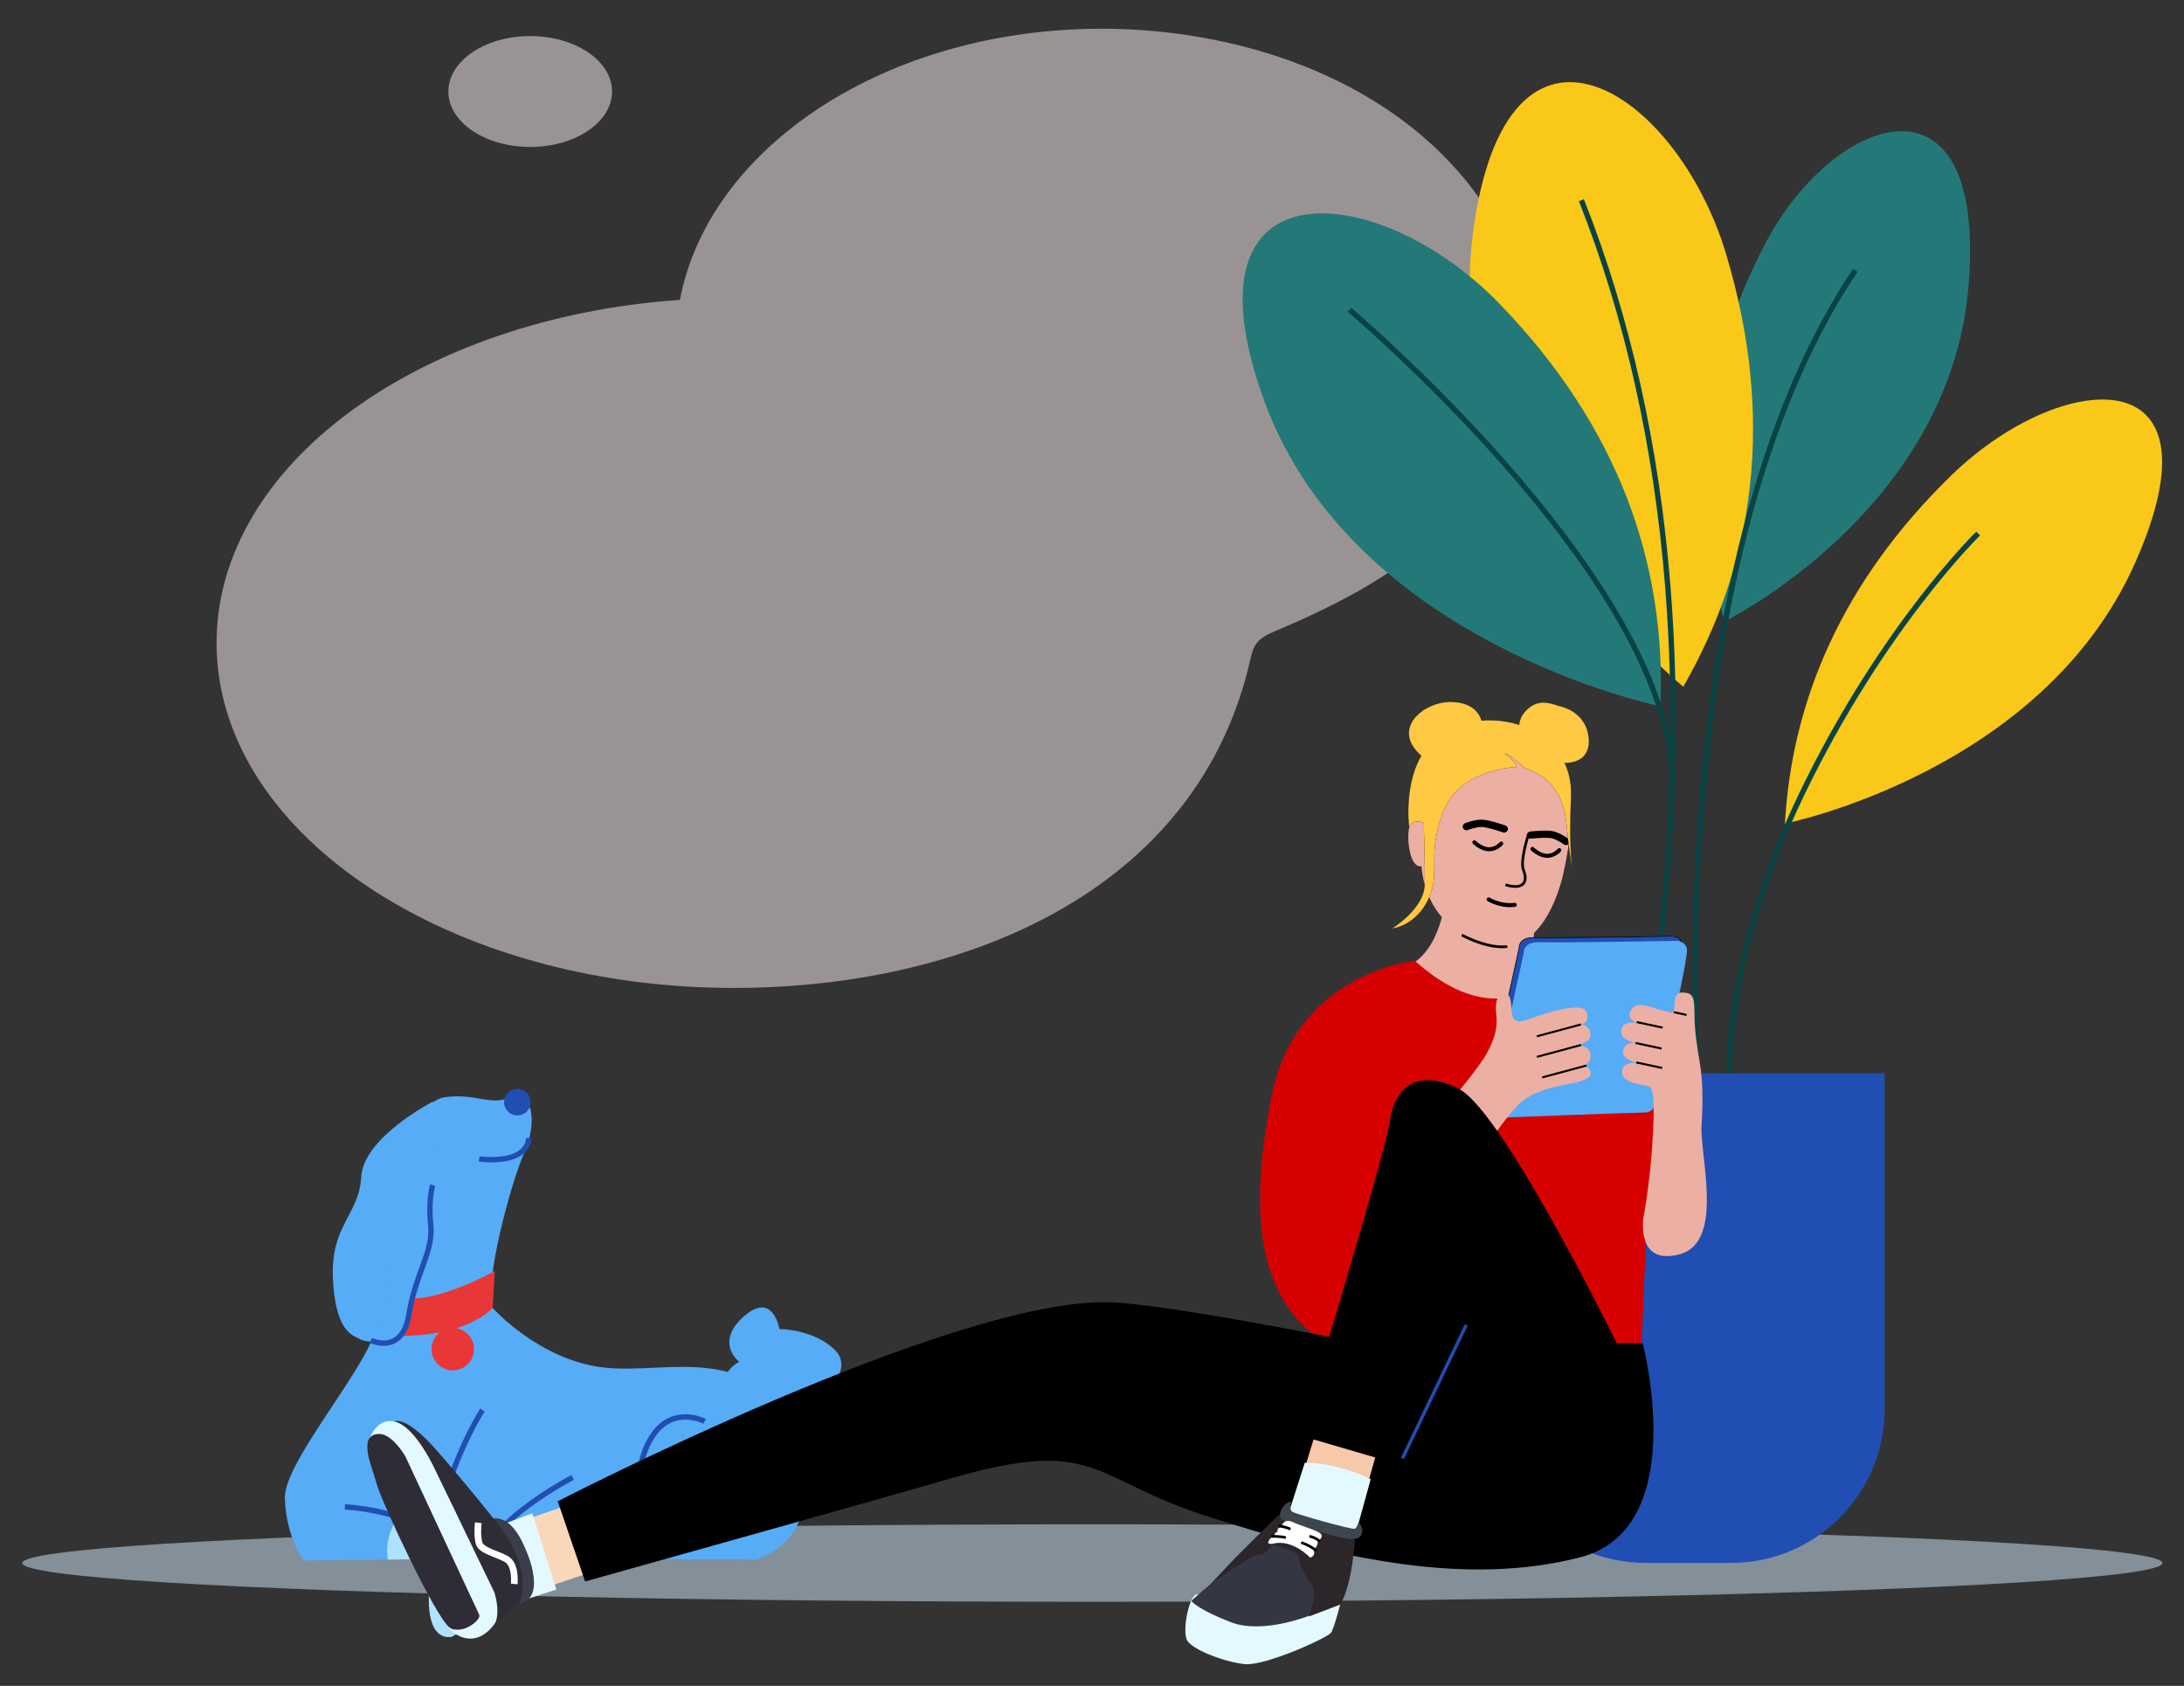 <svg viewBox="346.763 866.026 3269.475 2523.846" xmlns="http://www.w3.org/2000/svg" xmlns:xlink="http://www.w3.org/1999/xlink" overflow="visible" width="3269.475px" height="2523.846px"><rect x="346.763" y="866.026" width="3269.475" height="2523.846" fill="#333333" stroke="none"/><defs><polygon id="masterspot-illustrationhappy-place-path-1" points="0 0.794 261.239 0.794 261.239 411.625 0 411.625"/><polygon id="masterspot-illustrationhappy-place-path-3" points="0 0.072 432.275 0.072 432.275 402 0 402"/><polygon id="masterspot-illustrationhappy-place-path-5" points="0 0.577 635.257 0.577 635.257 365 0 365"/><polygon id="masterspot-illustrationhappy-place-path-7" points="0 365.424 635.257 365.424 635.257 1 0 1"/><polygon id="masterspot-illustrationhappy-place-path-9" points="0.296 0.03 168.575 0.03 168.575 293.568 0.296 293.568"/></defs><g id="Master/Spot Illustration/Happy Place" stroke="none" stroke-width="1" fill="none" fill-rule="evenodd"><g id="Blobs" opacity=".5" transform="translate(1651, 1627) scale(-1, 1) translate(-1651, -1627) translate(528, 327) scale(1 1)"><g id="Blobs/6" stroke="none" stroke-width="1" fill="none" fill-rule="evenodd"><path d="M1467.912,582.027 C1666.718,582.027 1884.053,651.009 2013.289,809.413 C2073.001,882.607 2102.905,968.527 2103,1053.928 C2103.047,1150.352 2065.087,1246.113 1989.024,1322.382 C1918.68,1392.887 1828.851,1440.621 1737.103,1479.808 L1726.981,1484.109 C1716.645,1488.541 1706.125,1493.507 1699.607,1502.508 C1694.701,1509.227 1692.565,1517.502 1690.711,1525.592 L1690.366,1527.106 C1671.035,1612.033 1635.534,1684.564 1588.143,1745.74 L1588.101,1745.74 C1503.692,1854.749 1381.281,1927.659 1244.89,1970.335 C1140.44,2003.033 1027.744,2018.027 917.517,2018.027 C732.118,2018.027 561.937,1974.593 428.626,1902.114 L428.579,1902.062 C405.357,1889.524 383.225,1875.993 362.373,1861.704 C226.598,1768.687 143,1641.651 143,1501.604 C143,1234.616 446.872,1014.942 836.616,987.978 C880.073,758.552 1146.127,582.027 1467.912,582.027 Z M612.502,593.027 C680.156,593.027 735,630.187 735,676.027 C735,721.871 680.156,759.027 612.502,759.027 C544.844,759.027 490,721.871 490,676.027 C490,630.187 544.844,593.027 612.502,593.027 Z" id="Shape" fill="#FFF5F3" transform="translate(1123, 1300) scale(-1, 1) translate(-1123, -1300)"/></g></g><ellipse id="Floor" fill="#D5ECFF" opacity=".5" cx="1982" cy="3206" rx="1602" ry="58"/><g id="Tall Vase Plant" transform="translate(2207, 859) scale(1 1)"><g id="Tall Vase Plant/Plant 2" stroke="none" stroke-width="1" fill="none" fill-rule="evenodd"><g id="Tall-Vase-Plant-3" transform="translate(0, 130)"><path d="M811.817,1109.991 C811.817,1109.991 1196.757,1033.146 1336.001,719.884 C1475.244,406.622 1223.419,430.323 1060.709,588.886 C897.999,747.449 822.234,924.913 811.817,1109.991" id="Fill-29" fill="#F9C818"/><path d="M724.115,1512.998 C724.082,1512.511 720.973,1463.4 732.775,1384.14 C743.65,1311.104 769.78,1196.623 832.5,1065.998 C895.155,935.512 964.048,835.616 1010.81,774.791 C1061.524,708.826 1097.956,673.213 1098.318,672.861 L1103.895,678.597 C1103.536,678.946 1067.421,714.263 1017.031,779.826 C970.534,840.322 902.028,939.679 839.712,1069.461 C777.485,1199.058 751.539,1312.598 740.731,1385.026 C729.018,1463.518 732.065,1511.981 732.097,1512.461 L724.115,1512.998 Z" id="Fill-30" fill="#0A4343"/><path d="M721.236,807.364 C721.236,807.364 1059.817,641.476 1086.844,303.682 C1113.871,-34.112 883.489,48.555 782.531,241.365 C681.573,434.175 669.213,624.799 721.236,807.364" id="Fill-31" fill="#237978"/><path d="M659.676,905.055 C659.676,905.055 295.013,609.804 344.717,226.481 C394.421,-156.843 649.884,10.571 723.81,257.502 C797.736,504.433 766.23,719.799 659.676,905.055" id="Fill-32" fill="#F9C818"/><path d="M625.412,934.447 C625.412,934.447 165.615,840.967 32.681,478.013 C-100.254,115.059 203.65,145.577 383.255,330.462 C562.86,515.346 634.371,720.922 625.412,934.447" id="Fill-33" fill="#237978"/><path d="M681.123,1562.087 C680.937,1560.024 662.82,1352.747 682.368,1092.43 C693.852,939.498 715.896,798.42 747.887,673.115 C787.917,516.322 843.733,383.891 913.786,279.5 L920.428,283.958 C850.896,387.574 795.459,519.147 755.657,675.022 C723.781,799.857 701.81,940.45 690.355,1092.896 C670.843,1352.582 688.906,1559.314 689.091,1561.371 L681.123,1562.087 Z" id="Fill-34" fill="#0A4343"/><path d="M521.069,1819.064 L513.481,1816.531 C514.212,1814.34 586.996,1593.914 621.862,1283.122 C642.334,1100.645 645.922,923.181 632.527,755.66 C615.79,546.35 572.341,352.066 503.388,178.204 L510.825,175.254 C580.085,349.89 623.717,544.991 640.511,755.14 C653.941,923.195 650.334,1101.2 629.791,1284.209 C594.816,1595.792 521.802,1816.867 521.069,1819.064" id="Fill-35" fill="#0A4343"/><path d="M603.107,2216.729 L731.107,2216.729 C858.132,2216.729 961.107,2113.755 961.107,1986.729 L961.107,1483.729 L961.107,1483.729 L373.107,1483.729 L373.107,1986.729 C373.107,2113.755 476.081,2216.729 603.107,2216.729 Z" id="Fill-36" fill="#204EB2"/><path d="M639.114,1031.97 C635.218,967.331 609.653,892.981 563.13,810.986 C525.267,744.255 473.392,672.152 408.944,596.68 C307.353,477.711 201.323,381.986 160.452,346.352 C158.856,344.961 157.829,344.065 157.416,343.689 L162.798,337.77 C163.194,338.13 164.179,338.988 165.709,340.322 C206.714,376.073 313.092,472.112 415.028,591.485 C479.805,667.344 531.975,739.866 570.088,807.038 C617.219,890.105 643.129,965.621 647.099,1031.489 L639.114,1031.97 Z" id="Fill-38" fill="#0A4343"/></g></g></g><g id="Pet" transform="translate(1190, 2772.5) scale(-1, 1) translate(-1190, -2772.5) translate(411, 2227) scale(1 1)"><defs><polygon id="petdog-1-path-1" points="0.738 0.44 779.924 0.44 779.924 696.482 0.738 696.482"/><polygon id="petdog-1-path-3" points="0.282 0.09 77.618 0.09 77.618 118 0.282 118"/></defs><g id="Pet/Dog 1" stroke="none" stroke-width="1" fill="none" fill-rule="evenodd"><g id="Animal" transform="translate(362, 269)"><path d="M78.911,514.754 C78.911,514.754 72.259,564.864 21.37,526.697 C-29.519,488.531 26.459,456.301 26.459,456.301 C26.459,456.301 -20.19,418.983 12.04,389.298 C44.269,359.613 93.462,359.613 93.462,359.613 C93.462,359.613 102.792,301.94 146.894,340.954 C190.998,379.969 153.68,408.805 153.68,408.805 C153.68,408.805 165.057,413.539 174.211,428.983 C183.365,444.428 78.911,514.754 78.911,514.754" id="Fill-1" fill="#56ACF6"/><g id="Group-5" transform="translate(54, 10.021)"><mask id="petdog-1-mask-2" fill="#ffffff"><use xlink:href="#petdog-1-path-1" fill="#ffffff"/></mask><g id="Clip-4"/><path d="M468.623,318.211 C468.623,318.211 399.075,396.24 302.387,407.265 C205.698,418.291 73.388,364.01 16.562,514.131 C-40.264,664.254 74.236,694.787 74.236,694.787 L254.042,693.938 L350.73,667.645 L406.708,611.668 C406.708,611.668 460.989,634.568 487.282,693.091 L751.902,696.482 C751.902,696.482 777.347,662.557 779.892,604.034 C782.435,545.514 638.252,387.759 643.341,338.565 C648.43,289.373 644.188,213.041 628.074,164.696 C611.959,116.353 587.363,9.486 540.715,2.701 C494.067,-4.085 472.863,16.271 441.482,2.701 C410.101,-10.87 400.771,39.172 421.127,84.971 C441.482,130.77 482.193,281.74 468.623,318.211" id="Fill-3" fill="#56ACF6" mask="url(#petdog-1-mask-2)"/></g><path d="M519.673,272.93 C519.673,272.93 610.829,323.991 660.022,312.117 L665.11,369.791 C665.11,369.791 569.27,374.032 522.622,328.232 L519.673,272.93 Z" id="Fill-6" fill="#E93737"/><path d="M614.222,389.722 C614.222,407.288 599.982,421.527 582.416,421.527 C564.851,421.527 550.611,407.288 550.611,389.722 C550.611,372.156 564.851,357.917 582.416,357.917 C599.982,357.917 614.222,372.156 614.222,389.722" id="Fill-8" fill="#E93737"/><path d="M620.159,27.989 C620.159,27.989 707.518,125.526 721.936,183.199 C736.354,240.873 766.301,371.311 711.465,377.76 C656.63,384.209 660.87,389.298 642.211,303.636 C623.552,217.973 595.563,150.122 606.589,120.437 C617.615,90.752 591.465,21.815 620.159,27.989" id="Fill-10" fill="#56ACF6"/><path d="M505.66,19.931 C505.66,30.939 496.736,39.862 485.728,39.862 C474.721,39.862 465.797,30.939 465.797,19.931 C465.797,8.923 474.721,0 485.728,0 C496.736,0 505.66,8.923 505.66,19.931" id="Fill-12" fill="#204EB2"/><path d="M408.971,703.111 L551.519,706.051 L532.8,614.056 L408.971,614.904 C408.971,614.904 384.374,686.996 408.971,703.111" id="Fill-14" fill="#56ACF6"/><path d="M524.237,110.158 C501.263,110.158 484.559,105.17 474.447,95.259 C464.091,85.109 464.868,73.58 464.907,73.094 L472.882,73.721 L468.894,73.408 L472.884,73.688 C472.863,74.033 472.454,82.232 480.217,89.712 C487.795,97.012 504.763,104.93 542.585,101.189 L543.372,109.15 C536.576,109.822 530.196,110.158 524.237,110.158" id="Fill-16" fill="#204EB2"/><path d="M305.738,647.15 C305.418,570.131 289.822,520.101 260.637,502.468 C235.295,487.156 207.548,501.261 207.268,501.405 L203.558,494.318 C204.847,493.642 235.443,477.968 264.686,495.567 C296.896,514.952 313.4,565.941 313.738,647.117 L305.738,647.15 Z" id="Fill-18" fill="#204EB2"/><path d="M603.578,651.579 C587.917,594.152 569.989,551.413 557.708,525.671 C544.401,497.779 534.673,483.281 534.576,483.138 L541.203,478.657 C541.607,479.255 551.279,493.649 564.823,522.005 C577.275,548.077 595.446,591.355 611.297,649.474 L603.578,651.579 Z" id="Fill-20" fill="#204EB2"/><path d="M664.731,644.974 L662.097,637.42 C663.608,636.893 699.603,624.484 743.757,621.937 L744.218,629.924 C701.23,632.404 665.091,644.849 664.731,644.974" id="Fill-22" fill="#204EB2"/><path d="M537.595,704.663 C511.324,642.27 402.31,585.949 401.212,585.387 L404.855,578.265 C405.135,578.408 433.254,592.862 464.305,615.041 C506.282,645.025 533.42,674.133 544.968,701.559 L537.595,704.663 Z" id="Fill-24" fill="#204EB2"/><g id="Group-28" transform="translate(541, 703.021)"><mask id="petdog-1-mask-4" fill="#ffffff"><use xlink:href="#petdog-1-path-3" fill="#ffffff"/></mask><g id="Clip-27"/><path d="M0.282,0.09 C0.282,0.09 16.396,119.678 47.778,117.982 C79.159,116.286 82.52,68.347 72.782,1.141 L0.282,0.09 Z" id="Fill-26" fill="#AEE2FF" mask="url(#petdog-1-mask-4)"/></g><path d="M663.415,641.197 C663.415,641.197 686.086,667.511 679.529,704.808 L613.374,703.96 C613.374,703.96 570.119,677.667 607.437,650.527 L663.415,641.197 Z" id="Fill-29" fill="#AEE2FF"/><path d="M308.89,703.959 L408.971,703.111 C408.971,703.111 430.174,676.818 388.616,657.311 C347.056,637.804 309.738,645.437 309.738,645.437 L308.89,703.959 Z" id="Fill-31" fill="#AEE2FF"/><path d="M613.305,19.771 C613.305,19.771 715.998,72.941 719.391,131.463 C722.784,189.984 766.039,203.555 761.798,285.825 C757.558,368.095 729.428,375.097 704.903,376.685 C680.377,378.272 679.529,240.025 679.529,240.025 C679.529,240.025 564.044,28.516 613.305,19.771" id="Fill-33" fill="#56ACF6"/><path d="M685.792,384.846 C680.376,384.846 674.453,383.837 668.703,380.883 C655.889,374.298 647.611,359.994 644.101,338.371 C639.6,310.644 631.774,289.19 624.871,270.261 C616.466,247.213 609.207,227.308 611.431,204.68 C615.206,166.264 608.782,145.608 608.716,145.404 L616.336,142.965 C616.622,143.863 623.327,165.417 619.391,205.462 C617.346,226.277 623.984,244.478 632.388,267.52 C639.413,286.782 647.375,308.614 651.997,337.089 C655.078,356.067 661.931,368.407 672.36,373.767 C686.577,381.072 703.032,373.074 703.196,372.992 L706.75,380.159 C706.196,380.434 697.11,384.846 685.792,384.846" id="Fill-35" fill="#204EB2"/></g></g></g><g transform="translate(876, 650) scale(1 1)" id="Master/Character/Sitting On Floor"><defs><polygon id="mastercharactersitting-on-floor-path-1" points="0 0.216 1141.521 0.216 1141.521 422.786 0 422.786"/></defs><g id="Master/Character/Sitting On Floor" stroke="none" stroke-width="1" fill="none" fill-rule="evenodd"><g id="Upper Body" transform="translate(911, 1329) scale(1 1)"><defs><polygon id="upper-bodywith-tablet-path-1" points="0 0.283 603.924 0.283 603.924 617 0 617"/><polygon id="upper-bodywith-tablet-path-3" points="0.383 0.682 291.681 0.682 291.681 266.806 0.383 266.806"/><polygon id="upper-bodywith-tablet-path-5" points="0.302 0.308 128.976 0.308 128.976 395.283 0.302 395.283"/></defs><g id="Upper Body/With Tablet" stroke="none" stroke-width="1" fill="none" fill-rule="evenodd"><path d="M571.998,659 L536,996.203 C536,996.203 886.321,1080.449 1014.041,970.265 L1027,673.411 C1027,673.411 875.333,668.607 571.998,659 Z" id="Fill-1" fill="#D60000"/><path d="M724.954,220 C724.954,220 721.263,301.153 673.924,329.8 C630.973,355.791 721.969,506.61 819.858,497.614 C873.442,492.688 886,346.158 886,346.158 C886,346.158 842.734,337.797 858.716,271.819 L724.954,220 Z" id="Neck" fill="#ecafa3"/><path d="M803.337,302.516 C739.877,294.841 694.078,253.116 687.665,183.898 C669.216,186.835 664.865,138.765 670.003,123.323 C675.146,107.859 691.933,116.901 691.933,116.901 C692.862,114.457 693.652,111.899 694.303,109.226 C722.025,-4.486 799.67,0.024 799.67,0.024 C942.344,7.457 908.914,153.12 900.763,191.763 C892.611,230.41 864.684,309.927 803.337,302.516 Z" id="Head" fill="#ecafa3"/><g id="Group-32" transform="translate(446, 287)"><path d="M568.319,480.127 C547.271,471.554 520.143,444.422 487.69,399.486 C463.624,366.163 445.427,334.916 445.247,334.605 L448.706,332.597 C449.424,333.834 521.128,456.586 569.829,476.422 L568.319,480.127 Z" id="Fill-1" fill="#864A56"/><g id="Group-5" transform="translate(0, 38.318)"><mask id="upper-bodywith-tablet-mask-2" fill="#ffffff"><use xlink:href="#upper-bodywith-tablet-path-1" fill="#ffffff"/></mask><g id="Clip-4"/><path d="M231.976,0.283 C231.976,0.283 54.268,17.109 17.622,201.696 C-19.024,386.283 -23.413,604.01 258.976,615.283 C541.366,626.555 565.384,579.045 565.18,568.664 C564.976,558.283 569.976,387.283 592.976,257.283 C615.976,127.283 617.976,57.283 441.976,14.283 C441.976,14.283 363.976,118.283 231.976,0.283" id="Fill-3" fill="#D60000" mask="url(#upper-bodywith-tablet-mask-2)"/></g><path d="M366.976,114.601 L387.976,18.601 C387.976,18.601 386.976,2.601 411.976,3.601 C436.976,4.601 613.976,1.601 613.976,1.601 C613.976,1.601 627.976,-0.399 631.976,12.601 C635.976,25.601 583.976,243.601 583.976,243.601 C583.976,243.601 584.976,258.601 567.976,258.601 C550.976,258.601 341.976,266.601 341.976,266.601 L366.976,114.601" id="Fill-6" fill="#204EB2"/><g id="Group-10" transform="translate(341, 0.318)"><mask id="upper-bodywith-tablet-mask-4" fill="#ffffff"><use xlink:href="#upper-bodywith-tablet-path-3" fill="#ffffff"/></mask><g id="Clip-9"/><path d="M26.467,114.376 L1.569,265.759 C14.109,265.28 210.615,257.782 226.976,257.782 C232.202,257.782 236.206,256.339 238.874,253.491 C242.816,249.286 242.481,243.374 242.477,243.315 L242.472,243.24 L242.489,243.166 C243.009,240.987 294.412,25.151 290.498,12.43 C286.672,-0.002 273.598,1.698 273.046,1.777 C271.215,1.813 95.682,4.773 70.956,3.782 C61.798,3.415 55.151,5.279 51.187,9.32 C47.233,13.352 47.472,18.203 47.475,18.252 L47.479,18.321 L47.464,18.389 L26.467,114.376 Z M0.383,266.806 L25.488,114.176 L46.473,18.24 C46.447,17.563 46.42,12.765 50.456,8.637 C54.624,4.374 61.553,2.416 70.995,2.782 C95.697,3.772 271.197,0.812 272.967,0.782 C273.049,0.766 287.377,-1.118 291.453,12.135 C295.438,25.084 245.836,233.444 243.479,243.327 C243.516,244.1 243.643,249.858 239.613,254.167 C236.747,257.23 232.495,258.782 226.976,258.782 C210.18,258.782 3.085,266.702 0.995,266.782 L0.383,266.806 Z" id="Fill-8" fill="#000" mask="url(#upper-bodywith-tablet-mask-4)"/></g><path d="M373.976,121.601 L394.976,25.601 C394.976,25.601 393.976,9.601 418.976,10.601 C443.976,11.601 620.976,8.601 620.976,8.601 C620.976,8.601 634.976,6.601 638.976,19.601 C642.976,32.601 590.976,250.601 590.976,250.601 C590.976,250.601 591.976,265.601 574.976,265.601 C557.976,265.601 348.976,273.601 348.976,273.601 L373.976,121.601" id="Fill-11" fill="#56ACF6"/><path d="M265.177,272.129 C265.177,272.129 323.333,205.851 339.195,177.445 C355.056,149.04 355.056,132.47 353.734,119.451 C352.412,106.432 352.412,91.046 362.986,88.679 C373.56,86.312 374.882,92.23 376.203,106.432 C377.526,120.635 376.203,134.837 399.995,126.553 C423.786,118.268 481.944,98.148 488.552,114.717 C495.16,131.287 480.621,133.653 480.621,133.653 C480.621,133.653 491.196,134.837 493.839,143.122 C496.483,151.407 493.839,157.325 485.908,160.875 C477.978,164.426 474.013,165.609 474.013,165.609 C474.013,165.609 489.873,163.242 493.839,175.078 C497.804,186.913 491.196,192.831 484.587,195.198 C484.587,195.198 493.087,196.566 495.16,205.851 C496.483,211.769 488.552,215.318 479.3,218.869 C466.792,223.67 429.073,224.787 397.352,244.907 C365.629,265.028 288.968,396.402 250.638,436.643 C212.307,476.884 173.976,372.732 173.976,372.732 C173.976,372.732 221.559,312.37 265.177,272.129" id="Fill-13" fill="#ecafa3"/><polygon id="Fill-15" fill="#000" points="414.924 152.856 414.145 149.959 480.232 132.206 481.011 135.101"/><polygon id="Fill-17" fill="#000" points="414.924 183.628 414.145 180.732 480.232 162.978 481.011 165.874"/><polygon id="Fill-19" fill="#000" points="422.854 214.399 422.077 211.504 488.164 193.75 488.941 196.647"/><g id="Group-23" transform="translate(540, 85.318)"><mask id="upper-bodywith-tablet-mask-6" fill="#ffffff"><use xlink:href="#upper-bodywith-tablet-path-5" fill="#ffffff"/></mask><g id="Clip-22"/><path d="M33.771,338.856 C33.771,338.856 43.023,291.514 46.988,232.336 C50.954,173.16 49.631,147.122 44.344,142.387 C39.057,137.653 2.048,138.836 2.048,119.9 C2.048,100.962 28.484,106.88 28.484,106.88 C28.484,106.88 0.727,102.146 3.371,87.944 C6.014,73.741 21.875,76.108 21.875,76.108 C21.875,76.108 -3.239,71.374 0.727,55.988 C4.692,40.602 28.484,46.519 28.484,46.519 C28.484,46.519 6.014,42.969 15.266,27.583 C24.518,12.197 40.379,21.665 58.883,26.399 C77.388,31.133 78.71,32.317 80.032,25.215 C81.353,18.114 78.71,-0.823 93.25,0.361 C107.789,1.544 110.432,6.279 110.432,32.317 C110.432,58.355 114.397,82.026 118.363,105.697 C122.328,129.368 123.649,156.589 121.006,200.381 C118.363,244.172 155.372,373.179 89.284,392.117 C23.197,411.053 33.771,338.856 33.771,338.856" id="Fill-21" fill="#ecafa3" mask="url(#upper-bodywith-tablet-mask-6)"/></g><polygon id="Fill-24" fill="#000" points="601.722 200.321 562.85 191.972 563.481 189.039 602.353 197.387"/><polygon id="Fill-26" fill="#000" points="600.788 171.242 561.915 162.892 562.546 159.959 601.419 168.308"/><polygon id="Fill-28" fill="#000" points="602.49 139.963 563.619 131.614 564.25 128.681 603.121 137.029"/><polygon id="Fill-30" fill="#000" points="638.271 120.876 619.106 116.733 619.741 113.802 638.906 117.944"/></g></g></g><g id="Lower Body/Sitting on Floor" transform="translate(1165, 2270) scale(-1, 1) translate(-1165, -2270) translate(0, 1832) scale(1 1)"><defs><polygon id="lower-bodysitting-on-floorspread-out-4-path-1" points="0.296 0.03 168.575 0.03 168.575 293.568 0.296 293.568"/></defs><g id="Lower Body/Sitting on Floor/Spread Out 4" stroke="none" stroke-width="1" fill="none" fill-rule="evenodd"><g id="Lower-Body" transform="translate(384, 0)"><polygon id="Fill-1" fill="#F8D8B8" points="1626.296 637.559 1598.296 740.416 1649.296 757.559 1681.296 656.559"/><polygon id="Fill-2" fill="#E4F9FF" points="1678.296 649.559 1642.296 763.559 1694.296 780.559 1732.296 669.559"/><g id="Group-44" transform="translate(0, 0.494)"><path d="M1736.296,657.065 C1736.296,657.065 1728.296,657.065 1718.296,662.065 C1708.296,667.065 1656.296,736.065 1686.296,779.065 C1686.296,779.065 1691.296,782.065 1697.296,783.065 C1703.296,784.065 1714.296,802.065 1733.296,812.065 C1733.296,812.065 1729.296,799.065 1744.296,760.065 C1759.296,721.065 1845.296,514.065 1886.296,512.065 C1886.296,512.065 1870.296,499.065 1821.296,555.065 C1775.008,607.965 1736.296,657.065 1736.296,657.065" id="Fill-3" fill="#2E2C36"/><path d="M1733.296,812.065 C1733.296,812.065 1750.296,841.065 1777.296,836.065 C1804.296,831.065 1812.133,806.33 1821.215,785.698 C1830.296,765.065 1922.212,538.071 1922.212,538.071 C1922.212,538.071 1912.089,505.383 1884.384,511.723 C1852.296,519.065 1822.296,587.065 1822.296,587.065 L1735.296,767.065 C1735.296,767.065 1726.296,793.065 1733.296,812.065" id="Fill-5" fill="#E4F9FF"/><g id="Group-9" transform="translate(1757, 530)"><mask id="lower-bodysitting-on-floorspread-out-4-mask-2" fill="#ffffff"><use xlink:href="#lower-bodysitting-on-floorspread-out-4-path-1" fill="#ffffff"/></mask><g id="Clip-8"/><path d="M0.296,272.065 L111.296,34.065 C111.296,34.065 134.296,-6.935 157.296,1.065 C180.296,9.065 162.296,46.065 154.296,75.065 C146.296,104.065 66.296,274.065 45.296,290.065 C30.629,301.24 1.296,283.065 0.296,272.065" id="Fill-7" fill="#2E2C36" mask="url(#lower-bodysitting-on-floorspread-out-4-mask-2)"/></g><path d="M1697.296,783.065 C1697.296,783.065 1686.296,754.065 1699.296,719.065 C1712.296,684.065 1736.296,657.065 1736.296,657.065 C1736.296,657.065 1710.996,649.138 1689.646,700.102 C1668.296,751.065 1672.296,778.065 1697.296,785.065" id="Fill-10" fill="#3B3D4A"/><path d="M1705.438,754.805 C1705.438,754.805 1702.248,725.902 1717.271,717.483 C1732.296,709.065 1755.296,705.065 1758.296,693.065 C1761.296,681.065 1759.296,663.065 1759.296,663.065" id="Stroke-12" stroke="#FFF" stroke-width="10"/><path d="M466.417,775.792 C466.417,775.792 477.399,819.677 482.456,827.552 C487.513,835.426 581.476,877.751 611.463,874.858 C641.45,871.965 691.862,852.88 698.473,838.513 C705.084,824.146 696.184,779.792 686.686,771.63 C677.187,763.468 466.417,775.792 466.417,775.792" id="Fill-14" fill="#E4F9FF"/><g id="Group-18" transform="translate(0, 332)" fill="#000"><path d="M16.18,62.573 C16.18,62.573 -57.704,340.065 110.296,383.065 C278.296,426.065 466.034,387.191 672.296,320.065 C841.296,265.065 834.296,202.065 1049.296,264.065 C1203.14,308.429 1599.296,419.065 1599.296,419.065 L1640.296,299.065 C1640.296,299.065 1049.296,-5.935 814.296,1.065 C726.284,3.686 449.112,60.056 449.112,60.056 L16.18,62.573 Z" id="Fill-16"/></g><g id="Group-21" transform="translate(37, 0)" fill="#000"><path d="M0.971,428.79 C0.971,428.79 185.296,47.064 255.296,13.064 C325.296,-20.936 352.296,20.064 358.296,65.064 C364.296,110.064 494.296,538.064 494.296,538.064 L339.296,579.064 L0.971,428.79 Z" id="Fill-19"/></g><polygon id="Stroke-22" fill="#204EB2" fill-rule="nonzero" points="282.552 365.987 378.05 565.832 373.539 567.988 278.041 368.143"/><path d="M508.844,538.478 L520.563,576.84 C473.994,576.795 437.111,597.991 427.034,603.039 L416.511,565.433 L508.844,538.478 Z" id="Fill-24" fill="#F7C8A9"/><path d="M546.276,649.345 L444.428,674.651 L423.296,598.065 C423.296,598.065 423.575,597.934 425.296,597.065 C435.373,592.016 475.419,573.351 521.988,573.397" id="Fill-26" fill="#E4F9FF"/><path d="M512.668,801.377 C512.668,801.377 584.021,830.768 632.349,812.152 C680.678,793.536 691.803,781.137 691.527,779.911 C691.251,778.686 611.277,709.671 595.53,702.917 C579.783,696.163 539.217,666.671 523.084,692.198 C506.95,717.725 482.912,737.306 486.013,755.924 C489.114,774.542 512.668,801.377 512.668,801.377" id="Fill-28" fill="#353644"/><path d="M446.811,688.779 C446.811,688.779 450.745,754.804 468.615,785.547 L515.303,803.358 C515.303,803.358 501.823,767.814 512.876,753.734 C523.928,739.654 530.263,724.061 530.413,715.013 C530.563,705.965 570.9,695.589 570.9,695.589 C570.9,695.589 577.614,710.817 589.621,710.687 C601.629,710.557 663.471,755.48 663.471,755.48 C663.471,755.48 648.335,739.517 632.461,722.49 C616.588,705.462 560.959,651.469 560.959,651.469 L446.811,688.779 Z" id="Fill-30" fill="#2C262B"/><path d="M441.492,661.987 C441.492,661.987 431.544,672.429 437.864,682.281 C444.184,692.133 465.426,686.321 485.693,680.73 C505.959,675.138 554.517,663.172 558.075,656.22 C561.634,649.268 555.191,634.319 542.166,631.103 C542.166,631.103 545.999,643.565 540.585,646.835 C535.171,650.105 450.422,674.326 446.836,672.059 C443.25,669.791 441.492,661.987 441.492,661.987" id="Fill-32" fill="#3E454F"/><path d="M513.996,715.355 C513.996,715.355 540.378,686.859 569.795,694.582 C569.795,694.582 579.454,696.506 575.964,690.117 C572.474,683.727 567.377,683.851 567.377,683.851 C567.377,683.851 568.009,677.558 562.692,676.706 C562.692,676.706 564.299,670.193 557.031,669.781 C557.031,669.781 554.709,654.928 539.004,662.567 C523.299,670.206 492.838,676.044 496.767,684.385 C500.696,692.725 502.964,689.139 502.964,689.139 C502.964,689.139 501.136,694.676 505.381,699.87 C509.627,705.063 508.968,702.137 508.968,702.137 C508.968,702.137 504.117,712.455 513.996,715.355" id="Fill-34" fill="#FFF"/><path d="M499.281,690.994 C499.281,690.994 505.231,685.553 514.986,683.355" id="Stroke-36" stroke="#000" stroke-width="4"/><path d="M560.713,667.926 C560.713,667.926 549.762,669.368 543.373,672.858" id="Stroke-38" stroke="#000" stroke-width="4"/><path d="M572.044,683.596 C572.044,683.596 556.962,683.123 550.353,685.637" id="Stroke-40" stroke="#000" stroke-width="4"/><path d="M504.529,705.187 C504.529,705.187 513.941,696.916 527.379,692.863" id="Stroke-42" stroke="#000" stroke-width="4"/></g></g></g></g><g id="Expression" transform="translate(1633, 1412) scale(1 1)" fill="#000"><g id="Expression/Meditating" stroke="none" stroke-width="1" fill="none" fill-rule="evenodd"><g id="Group-124" transform="translate(25, 31)" fill="#000" fill-rule="nonzero"><path d="M104.685,41.761 C105.8,40.626 107.595,40.565 108.782,41.589 L109.323,42.092 C109.68,42.417 110.099,42.783 110.575,43.179 C111.944,44.319 113.484,45.461 115.152,46.524 C119.703,49.426 124.295,51.172 128.559,51.242 C132.875,51.313 136.865,49.907 140.437,47.495 C141.671,46.661 142.762,45.768 143.691,44.88 L143.992,44.587 C144.225,44.357 144.409,44.164 144.544,44.017 L144.734,43.801 C145.792,42.526 147.683,42.35 148.958,43.408 C150.233,44.466 150.409,46.358 149.351,47.633 L149.15,47.867 C148.848,48.21 148.408,48.672 147.836,49.219 C146.673,50.33 145.324,51.435 143.795,52.467 C139.274,55.521 134.125,57.334 128.46,57.242 C122.909,57.15 117.33,55.029 111.926,51.583 C110.032,50.376 108.291,49.085 106.737,47.791 L106.287,47.412 C105.573,46.805 105.045,46.32 104.723,46.003 C103.541,44.842 103.524,42.943 104.685,41.761 Z" id="Stroke-110"/><path d="M38.725,117.884 C39.564,116.527 41.31,116.072 42.696,116.818 L43.387,117.219 L43.898,117.503 C44.259,117.699 44.658,117.909 45.095,118.13 C46.988,119.09 49.161,120.053 51.577,120.953 C60.556,124.301 70.224,125.867 79.997,124.679 C81.642,124.479 83.137,125.65 83.337,127.295 C83.537,128.939 82.366,130.435 80.721,130.635 C69.895,131.951 59.295,130.234 49.481,126.575 C46.847,125.593 44.469,124.54 42.383,123.482 L41.616,123.087 C40.741,122.627 40.097,122.259 39.7,122.014 C38.291,121.143 37.854,119.294 38.725,117.884 Z" id="Stroke-112"/><path d="M98.939,21.516 L102.748,22.738 L102.375,23.931 C102.076,24.904 101.742,26.018 101.382,27.253 C100.354,30.784 99.326,34.576 98.366,38.479 C97.3,42.818 96.385,47.025 95.67,50.998 L95.463,52.174 C93.726,62.278 93.48,69.993 95.033,74.142 L95.124,74.377 C104.002,96.34 91.946,107.478 66.642,99.679 L65.872,99.437 L67.091,95.627 C89.885,102.921 99.026,94.703 91.416,75.876 C89.321,70.694 89.643,61.899 91.734,50.289 C92.465,46.227 93.396,41.939 94.482,37.524 C95.348,34.003 96.268,30.573 97.194,27.338 L97.542,26.135 C97.751,25.418 97.951,24.741 98.141,24.107 L98.63,22.502 L98.939,21.516 Z" id="Stroke-114"/><path d="M24.591,0.515 C27.639,0.103 30.471,-0.033 33.063,0.159 C36.712,0.429 41.544,1.408 47.381,2.948 C49.166,3.418 51.021,3.936 52.928,4.492 C56.131,5.427 59.332,6.426 62.383,7.426 L64.388,8.091 L66.381,8.769 C69.249,9.77 70.762,12.907 69.761,15.774 C68.785,18.571 65.779,20.079 62.971,19.225 L62.683,19.129 L61.75,18.81 C60.925,18.529 59.988,18.216 58.958,17.879 C56.014,16.915 52.926,15.95 49.847,15.052 C48.027,14.521 46.264,14.029 44.576,13.584 L43.469,13.296 C38.738,12.083 34.866,11.322 32.251,11.129 C30.497,10.999 28.407,11.1 26.065,11.416 C23.248,11.797 20.188,12.47 17.044,13.353 C15.481,13.792 13.982,14.259 12.589,14.728 L11.902,14.963 C11.462,15.116 11.061,15.259 10.702,15.39 L9.972,15.663 C7.144,16.772 3.952,15.378 2.844,12.55 C1.735,9.722 3.129,6.531 5.957,5.422 L6.53,5.204 C6.984,5.034 7.581,4.819 8.302,4.569 C10.082,3.953 12.023,3.338 14.07,2.763 C17.671,1.751 21.215,0.972 24.591,0.515 Z" id="Stroke-116"/><path d="M121.79,16.588 L123.114,16.553 C128.556,16.431 133.022,16.6 136.338,17.154 C138.168,17.46 140.075,17.973 142.057,18.669 C145,19.702 148.057,21.119 151.174,22.823 C153.163,23.911 155.079,25.062 156.876,26.223 L157.639,26.72 C158.858,27.523 159.765,28.159 160.289,28.543 C162.679,30.299 163.194,33.659 161.438,36.049 C159.731,38.374 156.503,38.924 154.129,37.335 L153.388,36.81 L152.775,36.387 C152.452,36.166 152.102,35.931 151.73,35.686 C149.948,34.511 148.018,33.336 146.022,32.244 C143.38,30.8 140.834,29.62 138.499,28.8 C137.067,28.297 135.746,27.942 134.568,27.745 C131.847,27.291 127.508,27.159 122.112,27.321 C118.822,27.42 115.29,27.622 111.691,27.897 L110.131,28.02 C109.109,28.104 108.126,28.19 107.192,28.276 L104.515,28.54 C101.567,28.859 98.918,26.728 98.598,23.78 C98.287,20.906 100.304,18.316 103.138,17.892 L103.932,17.804 L105.143,17.684 L105.485,17.651 C107.138,17.494 108.953,17.337 110.873,17.19 C114.625,16.904 118.317,16.692 121.79,16.588 Z" id="Stroke-118"/><path d="M17.765,31.939 C18.88,30.804 20.675,30.743 21.863,31.767 L22.403,32.27 L22.861,32.679 C23.104,32.893 23.369,33.119 23.655,33.357 C25.024,34.497 26.564,35.639 28.232,36.702 C32.783,39.604 37.375,41.35 41.638,41.42 C45.954,41.49 49.945,40.085 53.517,37.673 C54.751,36.839 55.841,35.946 56.771,35.058 L57.206,34.632 C57.419,34.417 57.584,34.241 57.7,34.111 L57.814,33.979 C58.872,32.704 60.764,32.528 62.039,33.586 C63.313,34.644 63.489,36.536 62.431,37.811 L62.23,38.045 C61.927,38.388 61.488,38.85 60.915,39.397 C59.753,40.507 58.403,41.613 56.875,42.645 C52.353,45.698 47.205,47.512 41.54,47.419 C35.989,47.328 30.41,45.206 25.006,41.761 C23.112,40.553 21.371,39.262 19.817,37.969 L19.367,37.59 C18.653,36.983 18.126,36.497 17.803,36.181 C16.621,35.02 16.604,33.121 17.765,31.939 Z" id="Stroke-120"/><path d="M0.185,174.534 L2.142,171.046 L2.856,171.435 L3.511,171.783 C4.503,172.305 5.632,172.881 6.887,173.498 L7.433,173.765 C11.654,175.821 16.322,177.878 21.3,179.798 C32.748,184.212 44.06,187.225 54.584,188.202 C59.354,188.645 63.874,188.656 68.106,188.202 L68.949,188.105 L69.438,192.075 C64.663,192.663 59.575,192.683 54.214,192.185 C43.277,191.169 31.625,188.066 19.861,183.53 C14.771,181.567 10,179.465 5.681,177.361 L4.048,176.554 C3.353,176.206 2.702,175.873 2.094,175.556 L0.963,174.958 L0.185,174.534 Z" id="Stroke-122"/></g></g></g><g id="Hairstyle" transform="translate(1142, 1085) scale(1 1)" fill="#000"><g id="Hairstyle/Double Bun" stroke="none" stroke-width="1" fill="none" fill-rule="evenodd"><g id="Group-13" transform="translate(413, 182)"><path d="M185.479,97.481 C185.479,97.481 100.348,99.373 75.755,165.585 C51.162,231.798 73.116,253.966 54.161,294.684 C35.207,335.401 0.106,338.911 0.106,338.911 C0.106,338.911 47.843,309.426 48.545,273.624 C49.247,237.82 46.865,183.377 47.354,181.464 C47.843,179.552 28.912,174.451 25.39,187.883 C25.39,187.883 14.241,108.021 57.142,61.883 C118.136,-3.715 273.027,24.528 267.553,143.585 C263.632,228.863 270.832,258.974 270.832,258.974 C270.832,258.974 264.782,224.521 261.849,191.767 C258.916,159.013 251.622,116.46 198.044,98.473 C198.044,98.473 176.23,78.573 169.724,77.042 C163.218,75.511 187.839,89.217 185.479,97.481" id="Fill-1" fill="#000"/><path d="M185.479,97.481 C185.479,97.481 100.348,99.373 75.755,165.585 C51.162,231.798 73.116,253.966 54.161,294.684 C35.207,335.401 0.106,338.911 0.106,338.911 C0.106,338.911 47.843,309.426 48.545,273.624 C49.247,237.82 46.865,183.377 47.354,181.464 C47.843,179.552 28.912,174.451 25.39,187.883 C25.39,187.883 14.241,108.021 57.142,61.883 C118.136,-3.715 273.027,24.528 267.553,143.585 C263.632,228.863 270.832,258.974 270.832,258.974 C270.832,258.974 264.782,224.521 261.849,191.767 C258.916,159.013 251.622,116.46 198.044,98.473 C198.044,98.473 176.23,78.573 169.724,77.042 C163.218,75.511 187.839,89.217 185.479,97.481 Z" id="Stroke-3" fill="#ffc943"/><path d="M100.244,84.06 C100.244,84.06 62.717,106.576 34.197,70.55 C5.677,34.525 49.208,1.42108547e-14 86.734,1.42108547e-14 C124.261,1.42108547e-14 137.771,22.516 134.768,46.534 C131.766,70.55 116.756,78.056 100.244,84.06 Z" id="Stroke-7" fill="#ffc943"/><path d="M249.635,6.118 C249.635,6.118 291.854,13.014 294.122,56.467 C296.388,99.919 242.697,97.963 213.113,74.876 C183.529,51.788 185.514,27.286 201.359,11.862 C217.203,-3.561 233.249,0.277 249.635,6.118 Z" id="Stroke-11" fill="#ffc943"/></g></g></g><g id="Accessories" transform="translate(1586, 1445) scale(1 1)"><g id="Accessories/None" stroke="none" stroke-width="1" fill="none" fill-rule="evenodd" fill-opacity="0"/></g><g id="Facial Hair" transform="translate(1596, 1446) scale(1 1)"><g id="Facial Hair/None" stroke="none" stroke-width="1" fill="none" fill-rule="evenodd" fill-opacity="0"/></g></g></g></g></svg>